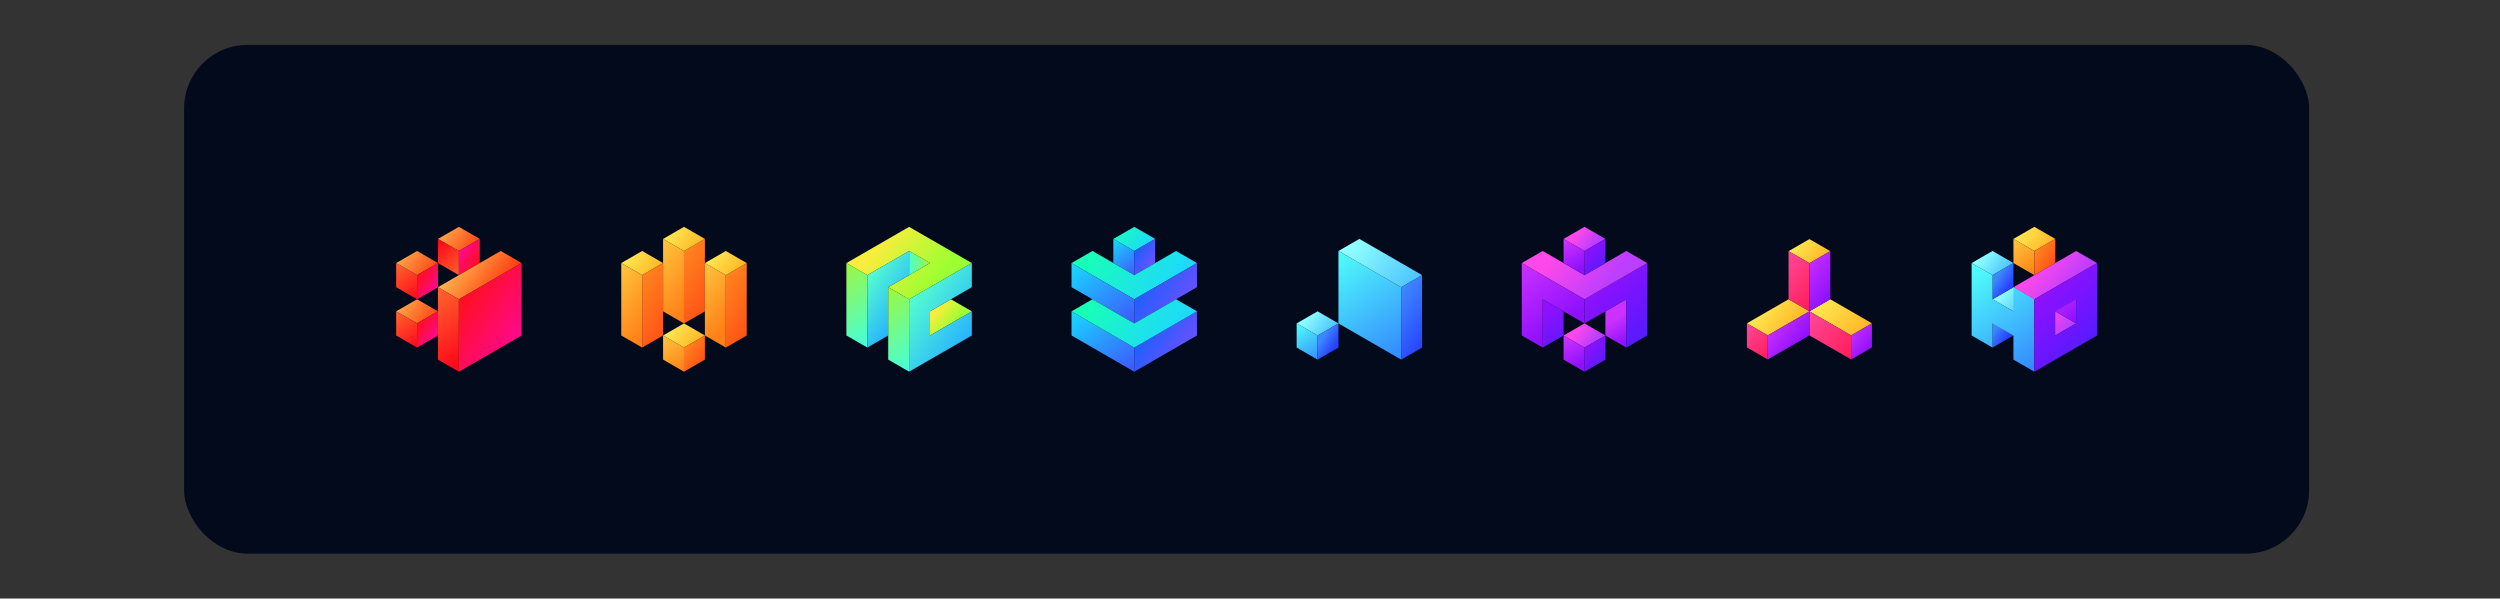 <svg xmlns="http://www.w3.org/2000/svg" xmlns:xlink="http://www.w3.org/1999/xlink" width="1710.426" height="409.5" viewBox="0 0 1710.426 409.5">
  <rect x="0" y="0" width="1710.426" height="409.5" fill="#333333" stroke="none"/>
  <defs>
    <linearGradient id="a" x1="301.926" y1="154.033" x2="325.692" y2="172.676" gradientUnits="userSpaceOnUse">
      <stop offset="0" stop-color="#ffb54e"/>
      <stop offset="1" stop-color="#ff3a0f"/>
    </linearGradient>
    <linearGradient id="b" x1="-8853.692" y1="5657.711" x2="-8824.883" y2="5652.358" gradientTransform="translate(-9009.72 -4651.056) rotate(-120)" gradientUnits="userSpaceOnUse">
      <stop offset="0.051" stop-color="#ff622d"/>
      <stop offset="0.911" stop-color="#ff0919"/>
    </linearGradient>
    <linearGradient id="c" x1="-2714.489" y1="5575.525" x2="-2713.964" y2="5560.516" gradientTransform="translate(-3143.621 -4958.616) rotate(-60)" gradientUnits="userSpaceOnUse">
      <stop offset="0.026" stop-color="#ff0f1f"/>
      <stop offset="1" stop-color="#ff098d"/>
    </linearGradient>
    <linearGradient id="d" x1="273.319" y1="170.549" x2="297.085" y2="189.192" xlink:href="#a"/>
    <linearGradient id="e" x1="-8824.638" y1="5620.529" x2="-8854.707" y2="5623.402" xlink:href="#b"/>
    <linearGradient id="f" x1="-2742.318" y1="5543.664" x2="-2743.318" y2="5558.648" xlink:href="#c"/>
    <linearGradient id="g" x1="314.546" y1="177.486" x2="341.944" y2="198.979" xlink:href="#a"/>
    <linearGradient id="h" x1="290.725" y1="202.838" x2="322.853" y2="247.951" gradientTransform="matrix(1, 0, 0, 1, 0, 0)" xlink:href="#b"/>
    <linearGradient id="i" x1="314.858" y1="203.377" x2="355.934" y2="230.897" gradientTransform="matrix(1, 0, 0, 1, 0, 0)" xlink:href="#c"/>
    <linearGradient id="j" x1="273.319" y1="203.581" x2="297.085" y2="222.225" xlink:href="#a"/>
    <linearGradient id="k" x1="-8853.245" y1="5604.013" x2="-8883.313" y2="5606.886" xlink:href="#b"/>
    <linearGradient id="l" x1="-2770.925" y1="5560.18" x2="-2771.925" y2="5575.164" xlink:href="#c"/>
    <linearGradient id="m" x1="787.722" y1="172.462" x2="763.775" y2="154.051" gradientUnits="userSpaceOnUse">
      <stop offset="0.104" stop-color="#1ed7ff"/>
      <stop offset="1" stop-color="#18ffb6"/>
    </linearGradient>
    <linearGradient id="n" x1="-9083.927" y1="6057.2" x2="-9054.052" y2="6052.741" gradientTransform="translate(-9009.72 -4651.056) rotate(-120)" gradientUnits="userSpaceOnUse">
      <stop offset="0.051" stop-color="#3c5dff"/>
      <stop offset="0.911" stop-color="#18d5ff"/>
    </linearGradient>
    <linearGradient id="o" x1="-2482.676" y1="5960.344" x2="-2483.676" y2="5975.329" gradientTransform="translate(-3143.621 -4958.616) rotate(-60)" gradientUnits="userSpaceOnUse">
      <stop offset="0" stop-color="#1e5fff"/>
      <stop offset="1" stop-color="#6751ff"/>
    </linearGradient>
    <linearGradient id="p" x1="749.448" y1="159.136" x2="802.577" y2="200.814" gradientUnits="userSpaceOnUse">
      <stop offset="0.085" stop-color="#18ffb6"/>
      <stop offset="0.993" stop-color="#1ed7ff"/>
    </linearGradient>
    <linearGradient id="q" x1="784.567" y1="191.979" x2="810.366" y2="209.263" gradientTransform="matrix(1, 0, 0, 1, 0, 0)" xlink:href="#o"/>
    <linearGradient id="r" x1="737.582" y1="176.784" x2="771.535" y2="224.458" gradientUnits="userSpaceOnUse">
      <stop offset="0.045" stop-color="#18d5ff"/>
      <stop offset="0.94" stop-color="#3c5dff"/>
    </linearGradient>
    <linearGradient id="s" x1="737.582" y1="209.82" x2="771.531" y2="257.49" xlink:href="#r"/>
    <linearGradient id="t" x1="784.569" y1="225.013" x2="810.368" y2="242.298" gradientTransform="matrix(1, 0, 0, 1, 0, 0)" xlink:href="#o"/>
    <linearGradient id="u" x1="749.448" y1="192.173" x2="802.577" y2="233.85" xlink:href="#p"/>
    <linearGradient id="v" x1="-2231.978" y1="6493.661" x2="-2232.979" y2="6508.645" gradientTransform="translate(-3143.621 -4958.616) rotate(-60)" gradientUnits="userSpaceOnUse">
      <stop offset="0.184" stop-color="#3e88ff"/>
      <stop offset="0.88" stop-color="#2741ff"/>
    </linearGradient>
    <linearGradient id="w" x1="1365.514" y1="195.323" x2="1389.28" y2="213.966" gradientUnits="userSpaceOnUse">
      <stop offset="0.206" stop-color="#8fffff"/>
      <stop offset="0.881" stop-color="#4ac3ff"/>
    </linearGradient>
    <linearGradient id="x" x1="1351.211" y1="170.549" x2="1374.977" y2="189.192" xlink:href="#w"/>
    <linearGradient id="y" x1="-2203.372" y1="6477.145" x2="-2204.372" y2="6492.129" xlink:href="#v"/>
    <linearGradient id="z" x1="1394.121" y1="211.839" x2="1417.887" y2="230.482" gradientUnits="userSpaceOnUse">
      <stop offset="0.206" stop-color="#ff48e9"/>
      <stop offset="0.816" stop-color="#bc3eff"/>
    </linearGradient>
    <linearGradient id="aa" x1="-9406.494" y1="6595.302" x2="-9436.563" y2="6598.174" gradientTransform="translate(-9009.72 -4651.056) rotate(-120)" gradientUnits="userSpaceOnUse">
      <stop offset="0" stop-color="#cc31ff"/>
      <stop offset="0.85" stop-color="#8f10ff"/>
    </linearGradient>
    <linearGradient id="ab" x1="1347.748" y1="186.287" x2="1395.406" y2="251.252" gradientUnits="userSpaceOnUse">
      <stop offset="0" stop-color="#50fffa"/>
      <stop offset="1" stop-color="#3386ff"/>
    </linearGradient>
    <linearGradient id="ac" x1="1379.818" y1="154.033" x2="1403.584" y2="172.676" gradientUnits="userSpaceOnUse">
      <stop offset="0" stop-color="#fff35c"/>
      <stop offset="1" stop-color="#ffad1d"/>
    </linearGradient>
    <linearGradient id="ad" x1="-9363.583" y1="6587.043" x2="-9393.652" y2="6589.916" gradientTransform="translate(-9009.72 -4651.056) rotate(-120)" gradientUnits="userSpaceOnUse">
      <stop offset="0.051" stop-color="#ffc23b"/>
      <stop offset="0.911" stop-color="#ff8017"/>
    </linearGradient>
    <linearGradient id="ae" x1="-2174.765" y1="6493.661" x2="-2175.765" y2="6508.645" gradientTransform="translate(-3143.621 -4958.616) rotate(-60)" gradientUnits="userSpaceOnUse">
      <stop offset="0.026" stop-color="#ff831d"/>
      <stop offset="1" stop-color="#ff5317"/>
    </linearGradient>
    <linearGradient id="af" x1="1387.546" y1="173.649" x2="1424.315" y2="202.492" xlink:href="#z"/>
    <linearGradient id="ag" x1="1396.57" y1="200.234" x2="1431.856" y2="235.906" gradientUnits="userSpaceOnUse">
      <stop offset="0" stop-color="#8f10ff"/>
      <stop offset="0.983" stop-color="#571aff"/>
    </linearGradient>
    <linearGradient id="ah" x1="889.411" y1="211.838" x2="913.177" y2="230.482" xlink:href="#w"/>
    <linearGradient id="ai" x1="-9168.442" y1="6133.436" x2="-9198.51" y2="6136.309" gradientTransform="translate(-9009.72 -4651.056) rotate(-120)" xlink:href="#ab"/>
    <linearGradient id="aj" x1="-2470.029" y1="6097.86" x2="-2471.03" y2="6112.844" xlink:href="#v"/>
    <linearGradient id="ak" x1="912.406" y1="174.079" x2="961.972" y2="243.677" xlink:href="#ab"/>
    <linearGradient id="al" x1="914.86" y1="156.845" x2="973.158" y2="202.578" xlink:href="#w"/>
    <linearGradient id="am" x1="-2426.324" y1="6127.219" x2="-2430.583" y2="6190.993" gradientTransform="translate(-3143.621 -4958.616) rotate(-60)" gradientUnits="userSpaceOnUse">
      <stop offset="0.055" stop-color="#3e88ff"/>
      <stop offset="0.599" stop-color="#2741ff"/>
    </linearGradient>
    <linearGradient id="an" x1="1201.302" y1="205.13" x2="1231.475" y2="228.799" xlink:href="#ac"/>
    <linearGradient id="ao" x1="1225.968" y1="162.423" x2="1249.66" y2="181.008" xlink:href="#ac"/>
    <linearGradient id="ap" x1="1238.653" y1="200.874" x2="1279.556" y2="232.96" xlink:href="#ac"/>
    <linearGradient id="aq" x1="1188.172" y1="222.48" x2="1216.113" y2="244.398" gradientUnits="userSpaceOnUse">
      <stop offset="0" stop-color="#ff50a4"/>
      <stop offset="1" stop-color="#ff154d"/>
    </linearGradient>
    <linearGradient id="ar" x1="1229.375" y1="211.537" x2="1274.527" y2="246.956" xlink:href="#aq"/>
    <linearGradient id="as" x1="1211.264" y1="177.062" x2="1249.935" y2="207.398" xlink:href="#aq"/>
    <linearGradient id="at" x1="1211.709" y1="220.049" x2="1235.401" y2="238.634" gradientTransform="matrix(1, 0, 0, 1, 0, 0)" xlink:href="#aa"/>
    <linearGradient id="au" x1="1230.948" y1="181.318" x2="1258.889" y2="203.237" gradientTransform="matrix(1, 0, 0, 1, 0, 0)" xlink:href="#aa"/>
    <linearGradient id="av" x1="1264.892" y1="226.736" x2="1282.103" y2="240.237" gradientTransform="matrix(1, 0, 0, 1, 0, 0)" xlink:href="#aa"/>
    <linearGradient id="aw" x1="595.424" y1="159.137" x2="648.553" y2="200.815" gradientUnits="userSpaceOnUse">
      <stop offset="0.145" stop-color="#f8ed3c"/>
      <stop offset="0.83" stop-color="#9bff31"/>
    </linearGradient>
    <linearGradient id="ax" x1="635.984" y1="178.639" x2="620.122" y2="180.154" gradientUnits="userSpaceOnUse">
      <stop offset="0" stop-color="#9df73e"/>
      <stop offset="1" stop-color="#43ffdf"/>
    </linearGradient>
    <linearGradient id="ay" x1="637.73" y1="211.17" x2="655.441" y2="225.064" xlink:href="#aw"/>
    <linearGradient id="az" x1="622.906" y1="203.37" x2="663.982" y2="230.89" gradientUnits="userSpaceOnUse">
      <stop offset="0" stop-color="#55ffce"/>
      <stop offset="1" stop-color="#27b2ff"/>
    </linearGradient>
    <linearGradient id="ba" x1="570.167" y1="186.32" x2="602.295" y2="231.433" xlink:href="#ax"/>
    <linearGradient id="bb" x1="590.175" y1="193.015" x2="619.146" y2="212.425" xlink:href="#az"/>
    <linearGradient id="bc" x1="598.777" y1="202.836" x2="630.905" y2="247.949" xlink:href="#ax"/>
    <linearGradient id="bd" x1="460.632" y1="182.66" x2="489.598" y2="202.066" gradientTransform="matrix(1, 0, 0, 1, 0, 0)" xlink:href="#ae"/>
    <linearGradient id="be" x1="455.945" y1="154.033" x2="479.711" y2="172.676" xlink:href="#ac"/>
    <linearGradient id="bf" x1="442.345" y1="177.981" x2="479.275" y2="206.746" gradientUnits="userSpaceOnUse">
      <stop offset="0.051" stop-color="#ffc23b"/>
      <stop offset="0.568" stop-color="#ff9824"/>
      <stop offset="0.911" stop-color="#ff8017"/>
    </linearGradient>
    <linearGradient id="bg" x1="489.236" y1="199.173" x2="518.207" y2="218.583" gradientTransform="matrix(1, 0, 0, 1, 0, 0)" xlink:href="#ae"/>
    <linearGradient id="bh" x1="484.552" y1="170.549" x2="508.318" y2="189.192" xlink:href="#ac"/>
    <linearGradient id="bi" x1="471.137" y1="194.64" x2="503.752" y2="220.044" xlink:href="#bf"/>
    <linearGradient id="bj" x1="427.338" y1="170.549" x2="451.104" y2="189.192" xlink:href="#ac"/>
    <linearGradient id="bk" x1="413.74" y1="194.497" x2="450.666" y2="223.259" xlink:href="#bf"/>
    <linearGradient id="bl" x1="432.022" y1="199.175" x2="460.988" y2="218.581" gradientTransform="matrix(1, 0, 0, 1, 0, 0)" xlink:href="#ae"/>
    <linearGradient id="bm" x1="455.945" y1="220.097" x2="479.711" y2="238.741" xlink:href="#ac"/>
    <linearGradient id="bn" x1="-8958.861" y1="5753.914" x2="-8988.93" y2="5756.787" xlink:href="#ad"/>
    <linearGradient id="bo" x1="-2693.915" y1="5726.596" x2="-2694.916" y2="5741.581" xlink:href="#ae"/>
    <linearGradient id="bp" x1="1049.56" y1="209.558" x2="1073.978" y2="239.196" gradientUnits="userSpaceOnUse">
      <stop offset="0.179" stop-color="#8f10ff"/>
      <stop offset="1" stop-color="#571aff"/>
    </linearGradient>
    <linearGradient id="bq" x1="1105.85" y1="217.643" x2="1116.774" y2="234.217" gradientTransform="matrix(1, 0, 0, 1, 0, 0)" xlink:href="#aa"/>
    <linearGradient id="br" x1="1097.031" y1="191.996" x2="1130.511" y2="226.037" xlink:href="#ag"/>
    <linearGradient id="bs" x1="1057.494" y1="159.136" x2="1110.624" y2="200.813" xlink:href="#z"/>
    <linearGradient id="bt" x1="1075.207" y1="156.513" x2="1092.918" y2="170.407" xlink:href="#z"/>
    <linearGradient id="bu" x1="1082.155" y1="167.729" x2="1099.579" y2="183.336" gradientUnits="userSpaceOnUse">
      <stop offset="0.148" stop-color="#8f10ff"/>
      <stop offset="0.983" stop-color="#571aff"/>
    </linearGradient>
    <linearGradient id="bv" x1="1036.976" y1="183.125" x2="1072.356" y2="230.079" gradientTransform="matrix(1, 0, 0, 1, 0, 0)" xlink:href="#aa"/>
    <linearGradient id="bw" x1="1071.196" y1="165.516" x2="1082.865" y2="186.617" gradientTransform="matrix(1, 0, 0, 1, 0, 0)" xlink:href="#aa"/>
    <linearGradient id="bx" x1="1075.207" y1="222.586" x2="1092.911" y2="236.473" xlink:href="#z"/>
    <linearGradient id="by" x1="1082.152" y1="233.796" x2="1099.582" y2="249.408" gradientUnits="userSpaceOnUse">
      <stop offset="0.158" stop-color="#8f10ff"/>
      <stop offset="0.983" stop-color="#571aff"/>
    </linearGradient>
    <linearGradient id="bz" x1="1071.196" y1="231.59" x2="1082.865" y2="252.691" gradientTransform="matrix(1, 0, 0, 1, 0, 0)" xlink:href="#aa"/>
  </defs>
  <rect x="125.958" y="30.713" width="1453.863" height="348.075" rx="43.357" fill="#030a1c"/>
  <g>
    <g>
      <polygon points="299.64 163.46 313.943 171.718 328.247 163.46 313.943 155.202 299.64 163.46" fill="url(#a)"/>
      <polygon points="313.943 188.234 313.943 171.718 299.64 163.46 299.64 179.976 313.943 188.234" fill="url(#b)"/>
      <polygon points="313.943 188.234 328.247 179.976 328.247 163.46 313.943 171.718 313.943 188.234" fill="url(#c)"/>
      <polygon points="271.033 179.976 285.336 188.234 299.64 179.976 285.336 171.718 271.033 179.976" fill="url(#d)"/>
      <polygon points="285.336 204.75 285.336 188.234 271.033 179.976 271.033 196.492 285.336 204.75" fill="url(#e)"/>
      <polygon points="285.336 204.75 299.64 196.492 299.64 179.976 285.336 188.234 285.336 204.75" fill="url(#f)"/>
      <polygon points="356.851 179.975 342.55 188.232 328.248 196.49 313.94 204.747 299.638 196.49 313.94 188.232 328.248 179.975 342.55 171.718 356.851 179.975" fill="url(#g)"/>
      <polygon points="313.94 204.747 313.94 254.299 299.638 246.041 299.638 196.49 313.94 204.747" fill="url(#h)"/>
      <polygon points="356.851 179.975 356.851 229.526 342.55 237.784 328.248 246.041 313.94 254.299 313.94 204.747 328.248 196.49 342.55 188.232 356.851 179.975" fill="url(#i)"/>
      <polygon points="271.033 213.008 285.336 221.267 299.64 213.008 285.336 204.75 271.033 213.008" fill="url(#j)"/>
      <polygon points="285.336 237.783 285.336 221.267 271.033 213.008 271.033 229.525 285.336 237.783" fill="url(#k)"/>
      <polygon points="285.336 237.783 299.64 229.525 299.64 213.008 285.336 221.267 285.336 237.783" fill="url(#l)"/>
    </g>
    <g>
      <polygon points="761.71 163.46 776.014 171.718 790.317 163.46 776.014 155.202 761.71 163.46" fill="url(#m)"/>
      <polygon points="776.014 188.234 776.014 171.718 761.71 163.46 761.71 179.976 776.014 188.234" fill="url(#n)"/>
      <polygon points="776.014 188.234 790.317 179.976 790.317 163.46 776.014 171.718 776.014 188.234" fill="url(#o)"/>
      <polygon points="818.924 179.975 804.623 188.232 790.314 196.49 776.013 204.747 761.711 196.49 747.41 188.232 733.101 179.975 747.41 171.718 761.711 179.975 776.013 188.232 790.314 179.975 804.623 171.718 818.924 179.975" fill="url(#p)"/>
      <polygon points="818.924 179.975 818.924 196.49 804.623 204.747 790.314 213.012 776.013 221.269 776.013 204.747 790.314 196.49 804.623 188.232 818.924 179.975" fill="url(#q)"/>
      <polygon points="776.013 204.747 776.013 221.269 761.711 213.012 747.41 204.747 733.101 196.49 733.101 179.975 747.41 188.232 761.711 196.49 776.013 204.747" fill="url(#r)"/>
      <polygon points="776.013 237.784 776.013 254.299 761.711 246.041 747.41 237.784 733.101 229.526 733.101 213.012 747.41 221.269 761.711 229.526 776.013 237.784" fill="url(#s)"/>
      <polygon points="818.924 213.012 818.924 229.526 804.623 237.784 790.314 246.041 776.013 254.299 776.013 237.784 790.314 229.526 804.623 221.269 818.924 213.012" fill="url(#t)"/>
      <polygon points="818.924 213.012 804.623 221.269 790.314 229.526 776.013 237.784 761.711 229.526 747.41 221.269 733.101 213.012 747.41 204.747 761.711 213.012 776.013 221.269 790.314 213.012 804.623 204.747 818.924 213.012" fill="url(#u)"/>
    </g>
    <g>
      <polygon points="1363.228 237.783 1377.532 229.524 1377.532 213.008 1363.228 221.266 1363.228 237.783" fill="url(#v)"/>
      <polygon points="1363.228 204.75 1377.532 213.008 1391.835 204.75 1377.532 196.492 1363.228 204.75" fill="url(#w)"/>
      <polygon points="1348.925 179.976 1363.228 188.234 1377.532 179.976 1363.228 171.718 1348.925 179.976" fill="url(#x)"/>
      <polygon points="1363.228 204.75 1377.532 196.492 1377.532 179.976 1363.228 188.234 1363.228 204.75" fill="url(#y)"/>
      <polygon points="1391.835 221.266 1406.139 229.524 1420.442 221.266 1406.139 213.008 1391.835 221.266" fill="url(#z)"/>
      <polygon points="1420.442 221.266 1420.442 204.75 1406.139 196.492 1406.139 213.008 1420.442 221.266" fill="url(#aa)"/>
      <polygon points="1377.532 196.492 1377.532 213.008 1363.228 204.75 1363.228 188.234 1348.925 179.976 1348.925 196.492 1348.925 213.008 1348.925 229.525 1363.228 237.783 1363.228 221.267 1377.532 229.525 1377.532 246.041 1391.835 254.299 1391.835 237.783 1391.835 221.267 1391.835 204.75 1377.532 196.492" fill="url(#ab)"/>
      <polygon points="1377.532 163.46 1391.835 171.718 1406.139 163.46 1391.835 155.202 1377.532 163.46" fill="url(#ac)"/>
      <polygon points="1391.835 188.234 1391.835 171.718 1377.532 163.46 1377.532 179.976 1391.835 188.234" fill="url(#ad)"/>
      <polygon points="1391.835 188.234 1406.139 179.976 1406.139 163.46 1391.835 171.718 1391.835 188.234" fill="url(#ae)"/>
      <polygon points="1420.442 171.718 1406.139 179.976 1391.835 188.234 1377.532 196.492 1391.835 204.75 1406.139 196.492 1420.442 188.234 1434.745 179.976 1420.442 171.718" fill="url(#af)"/>
      <path d="M1420.442,188.234l-14.3,8.258-14.3,8.258V254.3l14.3-8.258,14.3-8.258,14.3-8.258V179.976Zm0,33.033-14.3,8.258V213.008l14.3-8.258Z" fill="url(#ag)"/>
    </g>
    <g>
      <polygon points="887.125 221.266 901.429 229.524 915.732 221.266 901.429 213.008 887.125 221.266" fill="url(#ah)"/>
      <polygon points="901.429 246.04 901.429 229.524 887.125 221.266 887.125 237.782 901.429 246.04" fill="url(#ai)"/>
      <polygon points="901.429 246.04 915.732 237.782 915.732 221.266 901.429 229.524 901.429 246.04" fill="url(#aj)"/>
      <polygon points="958.643 196.489 958.643 246.047 930.032 229.524 915.732 221.262 915.732 171.711 930.032 179.973 958.643 196.489" fill="url(#ak)"/>
      <polygon points="915.732 171.711 958.643 196.489 972.947 188.231 930.035 163.453 915.732 171.711" fill="url(#al)"/>
      <polygon points="958.643 246.047 972.947 237.789 972.947 188.231 958.643 196.489 958.643 246.047" fill="url(#am)"/>
    </g>
    <g>
      <polygon points="1195.171 221.215 1209.43 229.447 1237.948 212.982 1223.689 204.75 1195.171 221.215" fill="url(#an)"/>
      <polygon points="1223.689 171.821 1237.948 180.053 1252.207 171.821 1237.948 163.589 1223.689 171.821" fill="url(#ao)"/>
      <polygon points="1252.207 204.75 1237.948 212.982 1266.465 229.447 1280.724 221.215 1252.207 204.75" fill="url(#ap)"/>
      <polygon points="1209.43 229.447 1195.171 221.215 1195.171 237.679 1209.43 245.912 1209.43 229.447" fill="url(#aq)"/>
      <polygon points="1237.948 212.982 1237.948 229.447 1266.465 245.912 1266.465 229.447 1237.948 212.982" fill="url(#ar)"/>
      <polygon points="1223.689 171.821 1223.689 204.75 1237.948 212.982 1237.948 180.053 1223.689 171.821" fill="url(#as)"/>
      <polygon points="1209.43 229.447 1237.948 212.982 1237.948 229.447 1209.43 245.912 1209.43 229.447" fill="url(#at)"/>
      <polygon points="1237.948 212.982 1252.207 204.75 1252.207 171.821 1237.948 180.053 1237.948 212.982" fill="url(#au)"/>
      <polygon points="1266.465 229.447 1280.724 221.215 1280.724 237.679 1266.465 245.912 1266.465 229.447" fill="url(#av)"/>
    </g>
    <g>
      <polygon points="664.9 179.976 650.591 188.233 636.297 196.483 636.29 196.49 621.989 204.748 607.687 196.49 621.989 188.233 636.29 179.976 621.989 171.718 607.687 179.976 593.378 188.233 579.077 179.976 593.378 171.718 607.687 163.461 621.989 155.204 636.29 163.461 650.591 171.718 664.9 179.976" fill="url(#aw)"/>
      <polygon points="636.29 179.976 621.989 188.233 621.989 171.718 636.29 179.976" fill="url(#ax)"/>
      <polygon points="664.9 213.005 650.591 221.262 636.29 229.52 636.29 213.005 650.591 204.748 664.9 213.005" fill="url(#ay)"/>
      <polygon points="636.29 229.52 650.591 221.262 664.9 213.005 664.9 229.52 650.591 237.777 636.29 246.034 621.989 254.292 621.989 204.74 650.591 188.226 664.9 179.968 664.9 196.483 650.591 204.74 636.29 212.998 636.29 229.52" fill="url(#az)"/>
      <polygon points="593.382 188.229 593.382 237.781 579.08 229.523 579.08 179.972 593.382 188.229" fill="url(#ba)"/>
      <polygon points="621.992 171.714 621.992 188.229 607.69 196.487 607.69 229.523 593.382 237.781 593.382 188.229 607.69 179.972 621.992 171.714" fill="url(#bb)"/>
      <polygon points="621.992 204.745 621.992 254.297 607.69 246.039 607.69 196.488 621.992 204.745" fill="url(#bc)"/>
    </g>
    <g>
      <polygon points="482.266 163.459 482.266 213.01 467.964 221.268 467.964 171.716 482.266 163.459" fill="url(#bd)"/>
      <polygon points="453.659 163.46 467.962 171.718 482.266 163.46 467.962 155.202 453.659 163.46" fill="url(#be)"/>
      <polygon points="467.964 171.716 467.964 221.268 453.656 213.01 453.656 163.459 467.964 171.716" fill="url(#bf)"/>
      <polygon points="510.876 179.974 510.876 229.525 496.567 237.782 496.567 188.231 510.876 179.974" fill="url(#bg)"/>
      <polygon points="482.266 179.976 496.569 188.234 510.873 179.976 496.569 171.718 482.266 179.976" fill="url(#bh)"/>
      <polygon points="496.567 188.231 496.567 237.782 482.266 229.525 482.266 179.974 496.567 188.231" fill="url(#bi)"/>
      <polygon points="425.052 179.976 439.356 188.234 453.659 179.976 439.356 171.718 425.052 179.976" fill="url(#bj)"/>
      <polygon points="439.354 188.231 439.354 237.782 425.053 229.525 425.053 179.974 439.354 188.231" fill="url(#bk)"/>
      <polygon points="453.656 179.974 453.656 229.525 439.354 237.782 439.354 188.231 453.656 179.974" fill="url(#bl)"/>
      <polygon points="453.659 229.524 467.962 237.783 482.266 229.524 467.962 221.266 453.659 229.524" fill="url(#bm)"/>
      <polygon points="467.962 254.299 467.962 237.783 453.659 229.524 453.659 246.041 467.962 254.299" fill="url(#bn)"/>
      <polygon points="467.962 254.299 482.266 246.041 482.266 229.524 467.962 237.783 467.962 254.299" fill="url(#bo)"/>
    </g>
    <g>
      <polygon points="1069.757 213.011 1069.757 229.518 1055.456 237.776 1055.456 204.754 1069.757 213.011" fill="url(#bp)"/>
      <polygon points="1112.669 204.754 1112.669 237.783 1098.368 229.526 1098.368 213.004 1112.669 204.754" fill="url(#bq)"/>
      <g>
        <polygon points="1126.971 179.982 1126.971 229.518 1112.669 237.776 1112.669 204.754 1098.368 213.004 1084.059 221.261 1084.059 204.754 1098.368 196.496 1098.375 196.496 1112.669 188.239 1126.971 179.982" fill="url(#br)"/>
        <polygon points="1126.971 179.974 1112.669 188.232 1098.368 196.489 1084.059 204.746 1055.456 188.232 1041.147 179.974 1055.456 171.717 1069.757 179.974 1084.059 188.232 1084.066 188.232 1098.368 179.974 1112.669 171.717 1126.971 179.974" fill="url(#bs)"/>
        <polygon points="1098.368 163.46 1084.066 171.717 1084.059 171.717 1069.757 163.46 1084.059 155.195 1098.368 163.46" fill="url(#bt)"/>
        <polygon points="1098.368 163.46 1098.368 179.974 1084.066 188.232 1084.066 171.717 1098.368 163.46" fill="url(#bu)"/>
        <polygon points="1084.059 204.754 1084.059 221.261 1069.757 213.011 1055.456 204.754 1055.456 237.791 1041.147 229.518 1041.147 179.982 1055.456 188.239 1069.75 196.496 1069.757 196.496 1084.059 204.754" fill="url(#bv)"/>
        <polygon points="1084.059 171.717 1084.059 188.232 1069.757 179.974 1069.757 163.46 1084.059 171.717" fill="url(#bw)"/>
        <polygon points="1098.36 229.526 1084.066 237.783 1084.059 237.791 1069.757 229.533 1084.059 221.269 1098.36 229.526" fill="url(#bx)"/>
        <polygon points="1098.368 229.526 1098.368 246.048 1084.066 254.305 1084.066 237.783 1098.36 229.526 1098.368 229.526" fill="url(#by)"/>
        <polygon points="1084.059 237.791 1084.059 254.305 1069.757 246.048 1069.757 229.533 1084.059 237.791" fill="url(#bz)"/>
      </g>
    </g>
  </g>
</svg>
